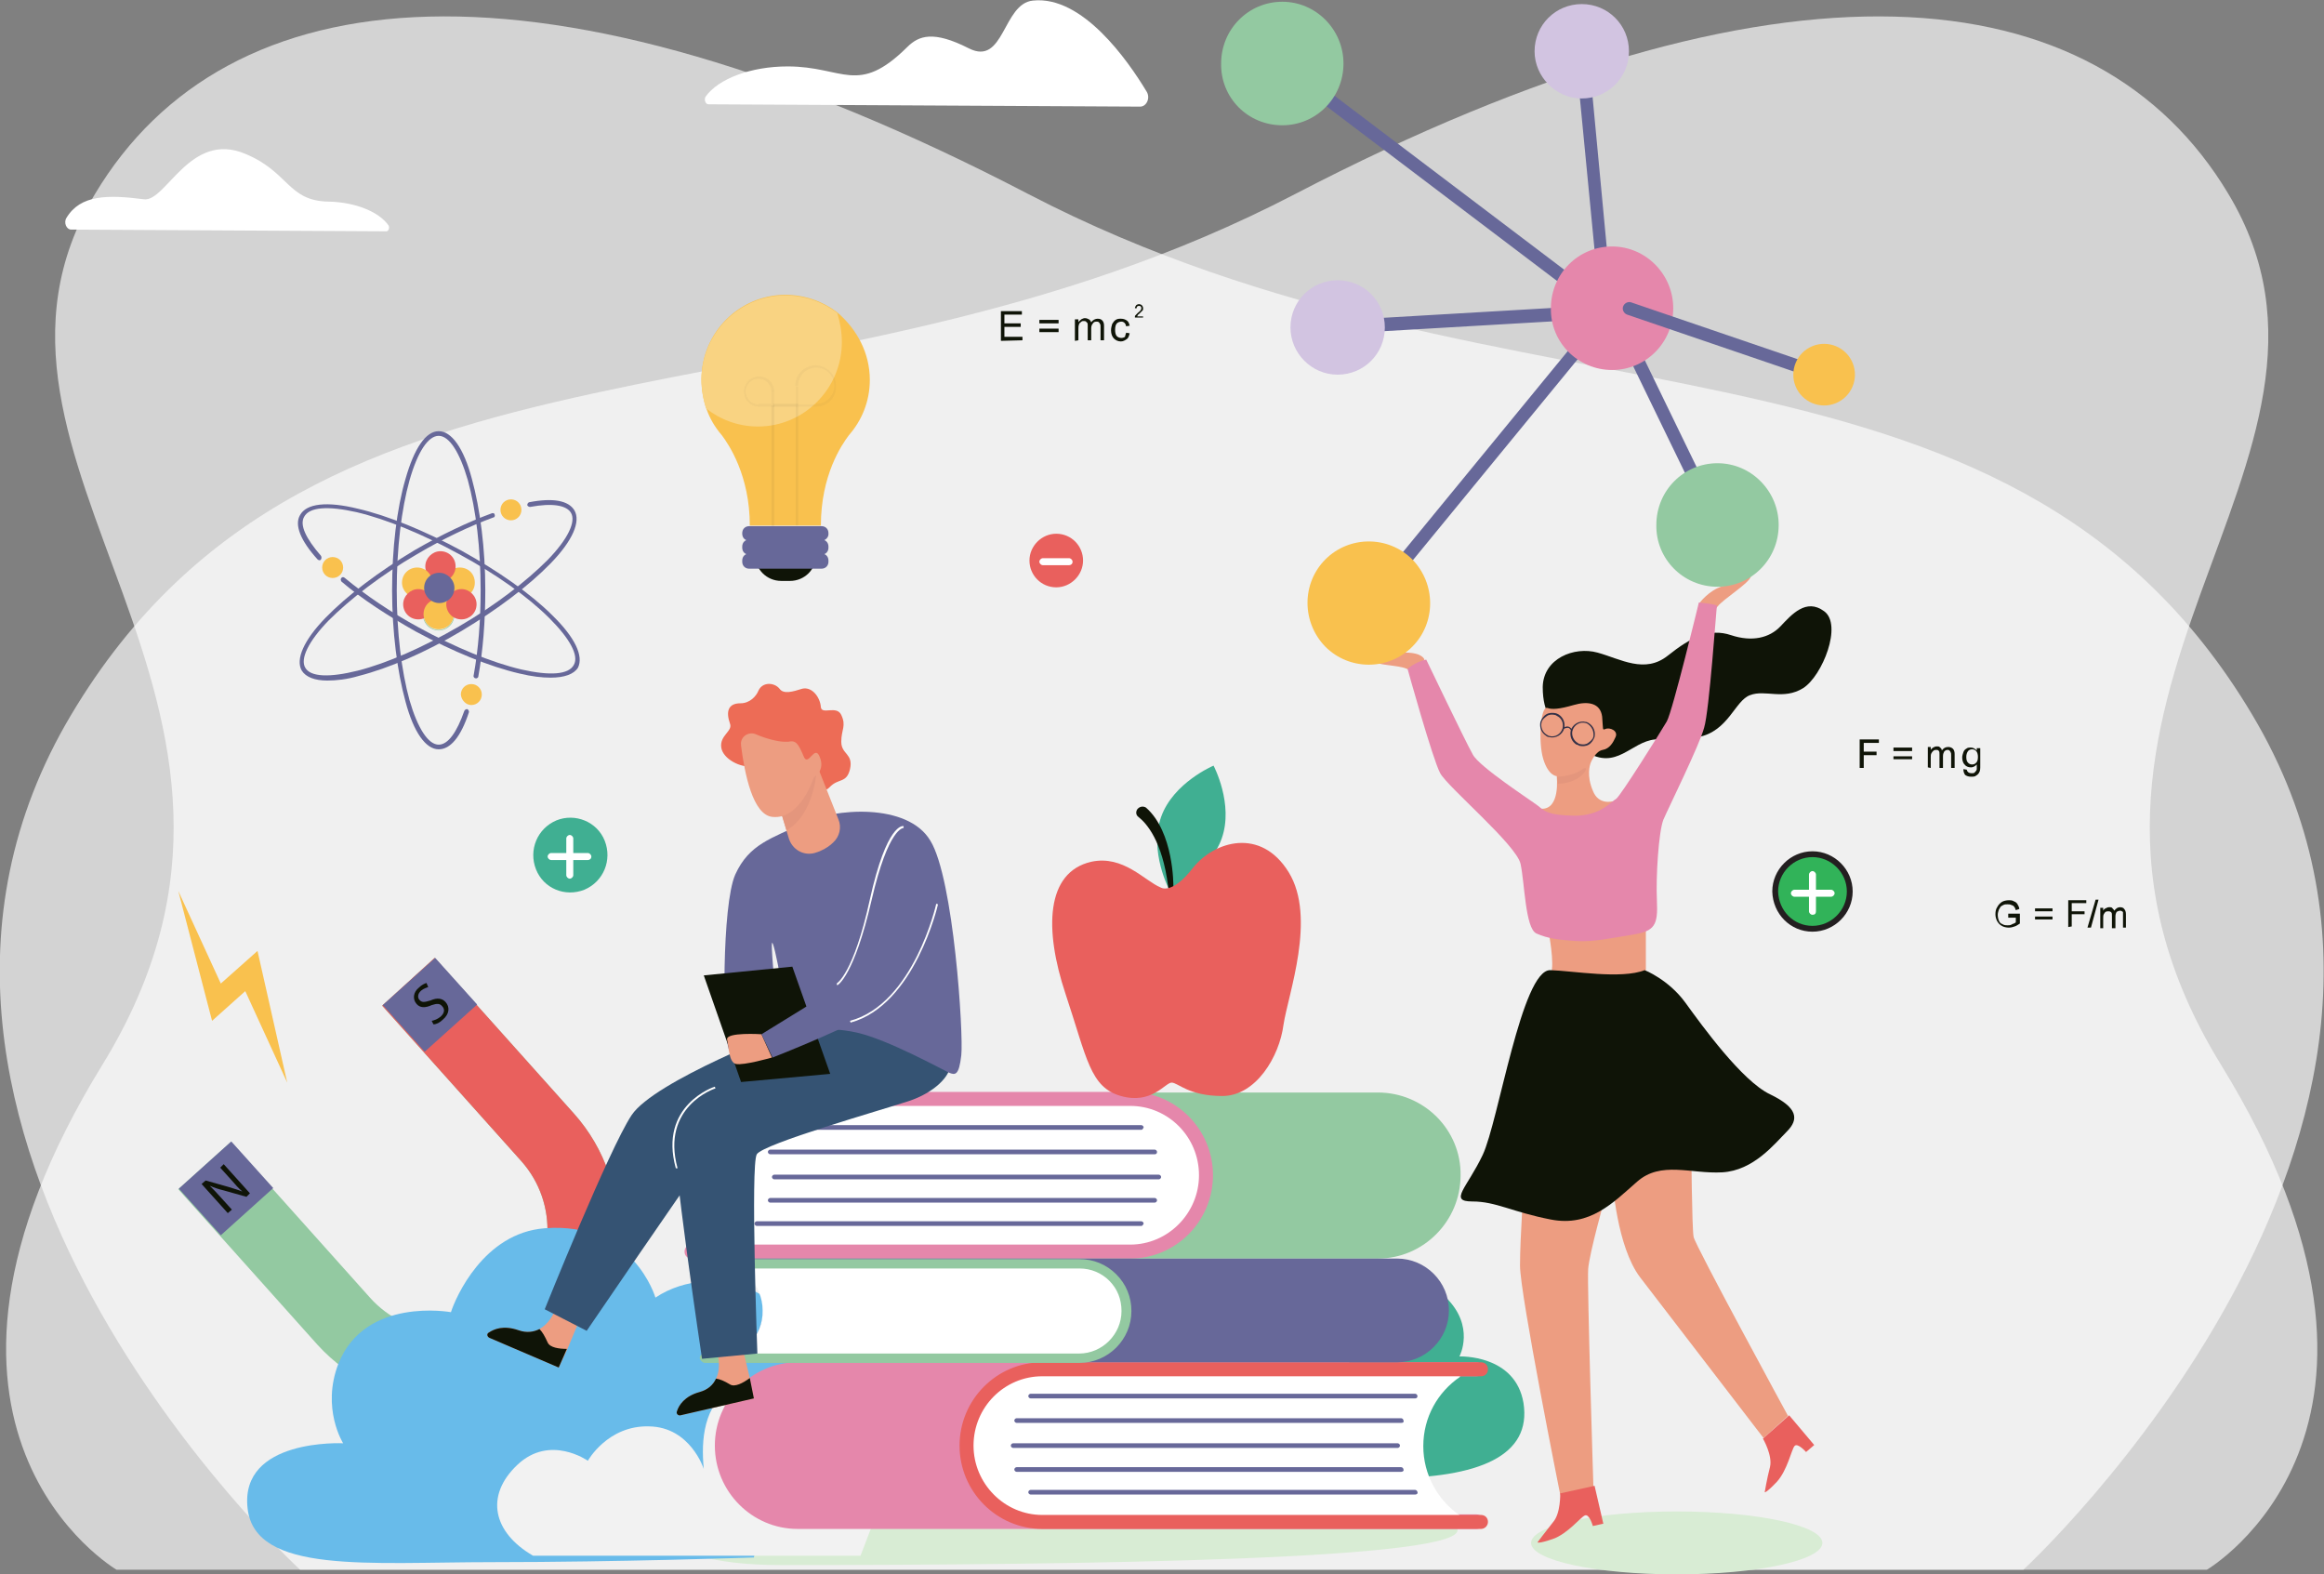 <?xml version="1.0" encoding="utf-8"?>
<!-- Generator: Adobe Illustrator 24.2.0, SVG Export Plug-In . SVG Version: 6.00 Build 0)  -->
<svg version="1.1" id="Layer_1" xmlns="http://www.w3.org/2000/svg" xmlns:xlink="http://www.w3.org/1999/xlink" x="0px" y="0px"
	 viewBox="0 0 398.9 270.2" style="enable-background:new 0 0 398.9 270.2;" xml:space="preserve">
<rect x="0" y="0" width="398.9" height="270.2" fill="#808080" stroke="none"/>
<style type="text/css">
	.st0{opacity:0.65;fill:#FFFFFF;enable-background:new    ;}
	.st1{fill:#FFFFFF;}
	.st2{fill:#D8ECD4;}
	.st3{fill:#0F1407;}
	.st4{fill:#93C9A1;}
	.st5{fill:#E9605D;}
	.st6{fill:#676899;}
	.st7{fill:#F9C14E;}
	.st8{fill:#68BBEA;}
	.st9{fill:#F2F2F2;}
	.st10{fill:#40AF92;}
	.st11{fill:#E587AB;}
	.st12{fill:#FCF3F8;}
	.st13{fill:#ED9D81;}
	.st14{fill:#31B359;stroke:#231F20;stroke-miterlimit:10;}
	.st15{fill:#F9D382;}
	.st16{opacity:0.61;}
	.st17{opacity:0.61;fill:#0F1407;enable-background:new    ;}
	.st18{opacity:0.2;}
	.st19{opacity:0.2;fill:#FFFFFF;enable-background:new    ;}
	.st20{fill:#D2C4E1;}
	.st21{fill:#ED6C56;}
	.st22{fill:#355373;}
	.st23{fill:#E4967D;}
	.st24{opacity:0.5;}
	.st25{opacity:0.5;fill:#E6E5F3;enable-background:new    ;}
	.st26{fill:#343147;}
	.st27{opacity:0.21;}
	.st28{opacity:0.21;fill:#FFFFFF;enable-background:new    ;}
	.st29{opacity:0.21;fill:#F9C14E;enable-background:new    ;}
</style>
<path class="st0" d="M51.5,269.4c0,0-81.8-75.4-39.3-146.7c42.5-71.4,126.7-46,210.1-89.4s137.6-37.8,160.2,0
	c27.6,46-39.8,86.7-1.3,149.4c38.6,62.7-2.4,86.7-2.4,86.7L51.5,269.4L51.5,269.4z"/>
<path class="st0" d="M347.3,269.4H20c0,0-41-24-2.4-86.7C56.1,120-11.3,79.3,16.3,33.3c22.6-37.8,76.8-43.4,160.2,0
	s167.6,18,210.1,89.4C429.1,194,347.3,269.4,347.3,269.4L347.3,269.4z"/>
<g>
	<path class="st1" d="M121.6,17.9c-0.5,0-0.8-0.8-0.5-1.3c2.2-3.1,7.8-5.2,14.1-5.2c9.6,0,12,5.1,20.5-3.3c2-2,4.5-2.9,10.6,0.2
		s5.8-7.7,11-8.2c8.5-0.9,16.3,10.3,19.5,15.6c0.7,1.1,0,2.6-1.1,2.6L121.6,17.9z"/>
	<path class="st1" d="M66.3,39.7c0.4,0,0.6-0.6,0.4-1c-1.6-2.3-5.6-4-10.3-4.1c-7-0.1-6.8-5.1-14.3-8.2c-9.5-4-13.6,8.3-17.4,7.8
		c-6.2-0.8-10.9-0.8-13.3,3.2c-0.5,0.8,0,2,0.8,2L66.3,39.7z"/>
</g>
<g>
	<path class="st2" d="M80.4,255c0,0,23.7,1.5,28.1,1.5s4.8,2.1,4.1,4.6c-0.8,2.5,34.1-5.5,34.1-5.5l-10.2-8L91.7,248L80.4,255z"/>
	<path class="st2" d="M120.2,254.8c-12.3,3.3-11.3,13.8,13.8,13.8c52.3,0,118.8-0.9,116.1-6.3s-123-12.9-123-12.9L120.2,254.8z"/>
	<path class="st2" d="M287.8,270.2c13.8,0,25-2.4,25-5.4s-11.2-5.4-25-5.4s-25,2.4-25,5.4S274,270.2,287.8,270.2z"/>
	<path class="st3" d="M266.8,123.7c0,0-2-0.9-2-5.8c0.1-4.9,5.4-7,9.4-5.9s8.1,3.7,12.1,0.5s7.2-4.7,10.8-3.5
		c3.6,1.2,6.6,0.5,8.5-1.5s4.4-4.9,7.5-2.6c3.2,2.3-0.3,11.1-3.6,13.2c-3.4,2.1-6.5,0.2-9.1,1.2c-2.6,0.9-3.7,6.2-8.9,7.2
		c-5.2,1-3.1,0-7.4,0.4c-4.2,0.4-6.6,5.4-11.9,2.1C267.1,125.7,266.8,123.7,266.8,123.7z"/>
	<path class="st3" d="M37.9,209.3l-4.5-5l0.7-0.6l3.9,1.1c0.9,0.3,1.7,0.5,2.4,0.8l0,0c-0.7-0.6-1.2-1.2-1.9-2l-1.9-2.1l0.6-0.6
		l4.5,5l-0.6,0.6l-3.9-1.1c-0.9-0.2-1.7-0.5-2.4-0.8l0,0c0.6,0.6,1.2,1.2,1.9,2l1.9,2.1L37.9,209.3z"/>
	<path class="st3" d="M72.9,176.2c0.5-0.1,1-0.3,1.5-0.7c0.7-0.6,0.8-1.3,0.3-1.8c-0.4-0.5-0.9-0.5-1.8-0.2c-1.1,0.5-2,0.5-2.6-0.2
		c-0.7-0.8-0.6-2,0.4-2.8c0.5-0.5,1-0.7,1.3-0.8l0.3,0.7c-0.2,0.1-0.7,0.2-1.2,0.6c-0.7,0.6-0.6,1.3-0.3,1.6
		c0.4,0.5,0.9,0.4,1.9,0.1c1.1-0.5,2-0.4,2.6,0.3c0.7,0.8,0.7,2-0.5,3c-0.5,0.5-1.1,0.8-1.6,0.8L72.9,176.2z"/>
	<path class="st4" d="M74.6,164.4l23.9,26.7c10.9,12.2,9.9,30.9-2.2,41.9c-12.1,10.9-30.8,9.9-41.8-2.2l-23.9-26.7l9-8.1l23.9,26.7
		c6.4,7.2,17.5,7.8,24.7,1.3c7.2-6.4,7.7-17.5,1.3-24.7l-23.9-26.7L74.6,164.4z"/>
	<path class="st5" d="M74.6,164.4l23.9,26.7c10.9,12.2,9.9,30.9-2.2,41.9l-8.1-9c7.2-6.4,7.7-17.5,1.3-24.7l-23.9-26.7L74.6,164.4z"
		/>
	<path class="st6" d="M39.7,195.9l-9,8.1l7.2,8l9-8.1L39.7,195.9z"/>
	<path class="st6" d="M74.7,164.4l-9,8.1l7.2,8l9-8.1L74.7,164.4z"/>
	<path class="st3" d="M39.1,208.2l-4.5-5l0.7-0.6l3.9,1.1c0.9,0.3,1.7,0.5,2.4,0.8l0,0c-0.7-0.6-1.2-1.2-1.9-2l-1.9-2.1l0.6-0.6
		l4.5,5l-0.6,0.6l-3.9-1.1c-0.9-0.2-1.7-0.5-2.4-0.8l0,0c0.6,0.6,1.2,1.2,1.9,2l1.9,2.1L39.1,208.2z"/>
	<path class="st3" d="M74.1,175.2c0.5-0.1,1-0.3,1.5-0.7c0.7-0.6,0.8-1.3,0.3-1.8c-0.4-0.5-0.9-0.5-1.8-0.2c-1.1,0.5-2,0.5-2.6-0.2
		c-0.7-0.8-0.6-2,0.4-2.8c0.5-0.5,1-0.7,1.3-0.8l0.3,0.7c-0.2,0.1-0.7,0.2-1.2,0.6c-0.7,0.6-0.6,1.3-0.3,1.6
		c0.4,0.5,0.9,0.4,1.9,0.1c1.1-0.5,2-0.4,2.6,0.3c0.7,0.8,0.7,2-0.5,3c-0.5,0.5-1.1,0.8-1.6,0.8L74.1,175.2z"/>
	<path class="st7" d="M30.6,152.9l7.3,15.9l6.3-5.6l5.1,22.6l-7.2-15.7l-5.7,5.1L30.6,152.9z"/>
	<path class="st8" d="M136,237.2c3.8-15.7-13.5-21.2-23.5-14.5c0,0-3.8-13.1-19-11.9c-10.5,0.8-15.3,11.9-16.1,14.4
		c0,0-14.7-2.7-19.3,8.8c-3,7.7,0.8,13.7,0.8,13.7s-17.8-0.9-16.4,11.2c1.3,11.3,20.7,9.2,42.1,9.2s44.8-0.8,44.8-0.8L136,237.2z"/>
	<path class="st9" d="M160.4,233.9c0,0-4-5.3-12.3-4.5c-8.3,0.9-9.9,8.8-9.9,8.8s-7.8-2.9-12.6,0s-5.3,8.9-4.8,13.9
		c0,0-2.3-7.2-9.4-7.3c-7.1-0.2-10.5,5.9-10.5,5.9s-6.5-4.6-12.1,0.7c-5.6,5.3-4.2,11.6,2.7,15.6h56.2L160.4,233.9z"/>
	<path class="st10" d="M235.8,221.3c0,0,7.1-3.6,12.3,1.3c5.2,5,2.4,10.2,2.4,10.2s9.6-0.4,11,8c1.4,9-7.5,12.9-23.6,12.9
		C221.7,253.7,235.8,221.3,235.8,221.3z"/>
	<path class="st11" d="M253.4,259.9h-4.9c-3.5-2.1-4.9-6.6-4.9-11.8c0-5.3,1.4-9.8,4.9-11.9h4.9c0.7,0,1.2-0.5,1.2-1.2
		s-0.5-1.2-1.2-1.2H136.9c-7.8,0-14.2,6.4-14.2,14.3s6.4,14.3,14.2,14.3h116.5c0.7,0,1.2-0.5,1.2-1.2S254.1,259.9,253.4,259.9z"/>
	<path class="st12" d="M250.1,235.1v1.2c-3.8,2.6-6.3,6.9-6.3,11.9c0,4.9,2.5,9.3,6.3,11.9v1.2h-72.6c-6.9,0-12.4-5.8-12.4-13.1
		c0-3.6,1.4-6.8,3.6-9.2c2.3-2.4,5.4-3.8,8.8-3.8h72.6L250.1,235.1L250.1,235.1z"/>
	<path class="st1" d="M250.6,235.1v1.2c-3.8,2.6-6.3,6.9-6.3,11.9c0,4.9,2.5,9.3,6.3,11.9v1.2H178c-6.9,0-12.4-5.8-12.4-13.1
		c0-3.6,1.4-6.8,3.6-9.2c2.3-2.4,5.4-3.8,8.8-3.8h72.6L250.6,235.1L250.6,235.1z"/>
	<path class="st5" d="M254.2,262.4h-75.3c-7.8,0-14.2-6.4-14.2-14.3s6.4-14.3,14.2-14.3h75.3c0.7,0,1.2,0.5,1.2,1.2
		s-0.5,1.2-1.2,1.2h-75.3c-6.5,0-11.8,5.3-11.8,11.9c0,6.5,5.3,11.9,11.8,11.9h75.3c0.7,0,1.2,0.5,1.2,1.2
		C255.4,261.8,254.9,262.4,254.2,262.4z"/>
	<path class="st4" d="M236.5,187.5H120c-0.7,0-1.2,0.5-1.2,1.2s0.5,1.2,1.2,1.2h4.9c3.5,2.1,4.9,6.6,4.9,11.9
		c0,5.2-1.4,9.7-4.9,11.8H120c-0.7,0-1.2,0.5-1.2,1.2s0.5,1.2,1.2,1.2h116.5c7.8,0,14.2-6.4,14.2-14.3
		C250.8,193.9,244.4,187.5,236.5,187.5z"/>
	<path class="st12" d="M121,188.7v1.2c3.8,2.6,6.3,6.9,6.3,11.9c0,4.9-2.5,9.3-6.3,11.9v1.2h72.6c6.9,0,12.4-5.8,12.4-13.1
		c0-3.6-1.4-6.8-3.6-9.2c-2.3-2.4-5.4-3.8-8.8-3.8L121,188.7L121,188.7z"/>
	<path class="st1" d="M121,188.7v1.2c3.8,2.6,6.3,6.9,6.3,11.9c0,4.9-2.5,9.3-6.3,11.9v1.2h72.6c6.9,0,12.4-5.8,12.4-13.1
		c0-3.6-1.4-6.8-3.6-9.2c-2.3-2.4-5.4-3.8-8.8-3.8L121,188.7L121,188.7z"/>
	<path class="st6" d="M198.9,202.4h-66c-0.2,0-0.4-0.2-0.4-0.4s0.2-0.4,0.4-0.4h66c0.2,0,0.4,0.2,0.4,0.4
		C199.3,202.2,199.1,202.4,198.9,202.4z"/>
	<path class="st6" d="M198.2,206.4h-66c-0.2,0-0.4-0.2-0.4-0.4s0.2-0.4,0.4-0.4h66c0.2,0,0.4,0.2,0.4,0.4
		C198.6,206.2,198.4,206.4,198.2,206.4z"/>
	<path class="st6" d="M198.2,198.1h-66c-0.2,0-0.4-0.2-0.4-0.4s0.2-0.4,0.4-0.4h66c0.2,0,0.4,0.2,0.4,0.4
		C198.6,198,198.4,198.1,198.2,198.1z"/>
	<path class="st6" d="M195.9,210.4h-66c-0.2,0-0.4-0.2-0.4-0.4s0.2-0.4,0.4-0.4h66c0.2,0,0.4,0.2,0.4,0.4
		C196.2,210.2,196.1,210.4,195.9,210.4z"/>
	<path class="st6" d="M195.9,193.9h-66c-0.2,0-0.4-0.2-0.4-0.4s0.2-0.4,0.4-0.4h66c0.2,0,0.4,0.2,0.4,0.4
		C196.2,193.7,196.1,193.9,195.9,193.9z"/>
	<path class="st11" d="M118.7,216H194c7.8,0,14.2-6.4,14.2-14.3c0-7.9-6.4-14.3-14.2-14.3h-75.3c-0.7,0-1.2,0.5-1.2,1.2
		s0.5,1.2,1.2,1.2H194c6.5,0,11.8,5.3,11.8,11.9c0,6.5-5.3,11.9-11.8,11.9h-75.3c-0.7,0-1.2,0.5-1.2,1.2
		C117.5,215.5,118,216,118.7,216z"/>
	<path class="st6" d="M239.8,216c4.9,0,8.9,4,8.9,8.9s-4,8.9-8.9,8.9H122.9v-1.6h3.5c2.7-1.3,4.6-4.1,4.6-7.3c0-3.2-1.9-6-4.6-7.3
		h-3.5V216H239.8z"/>
	<path class="st1" d="M122.9,233h61.9c4.5,0,8.1-3.7,8.1-8.1c0-2.3-0.9-4.3-2.4-5.7c-1.5-1.5-3.5-2.4-5.7-2.4h-62
		c4.5,0,8.1,3.7,8.1,8.1C131,229.4,127.4,233,122.9,233z"/>
	<path class="st4" d="M121,233.9h64.3c4.9,0,8.9-4,8.9-8.9c0-2.4-0.9-4.6-2.6-6.3c-1.7-1.7-3.9-2.6-6.3-2.6H121
		c-0.5,0-0.8,0.4-0.8,0.8c0,0.5,0.4,0.8,0.8,0.8h64.3c2,0,3.8,0.8,5.1,2.1c1.4,1.4,2.1,3.2,2.1,5.2c0,4-3.3,7.3-7.3,7.3h-64.3
		c-0.5,0-0.8,0.4-0.8,0.8C120.2,233.5,120.6,233.9,121,233.9z"/>
	<path class="st6" d="M239.9,248.5h-66c-0.2,0-0.4-0.2-0.4-0.4s0.2-0.4,0.4-0.4h66c0.2,0,0.4,0.2,0.4,0.4S240.1,248.5,239.9,248.5z"
		/>
	<path class="st6" d="M240.5,252.6h-66c-0.2,0-0.4-0.2-0.4-0.4c0-0.2,0.2-0.4,0.4-0.4h66c0.2,0,0.4,0.2,0.4,0.4
		C241,252.4,240.8,252.6,240.5,252.6z"/>
	<path class="st6" d="M240.5,244.2h-66c-0.2,0-0.4-0.2-0.4-0.4c0-0.2,0.2-0.4,0.4-0.4h66c0.2,0,0.4,0.2,0.4,0.4
		C241,244.1,240.8,244.2,240.5,244.2z"/>
	<path class="st6" d="M242.9,256.5h-66c-0.2,0-0.4-0.2-0.4-0.4c0-0.2,0.2-0.4,0.4-0.4h66c0.2,0,0.4,0.2,0.4,0.4
		C243.4,256.3,243.2,256.5,242.9,256.5z"/>
	<path class="st6" d="M242.9,240h-66c-0.2,0-0.4-0.2-0.4-0.4s0.2-0.4,0.4-0.4h66c0.2,0,0.4,0.2,0.4,0.4S243.2,240,242.9,240z"/>
	<path class="st13" d="M300.5,99c-0.4,1.2-4.7,3.8-5.7,5.1s-3.1-0.6-3.1-0.6s1.6-2.2,4-2.9C298.1,99.8,300.7,98.5,300.5,99z"/>
	<path class="st13" d="M235.8,113.4c0.2,0.8,4.2,0.7,5.7,1.4s3-1.6,3-1.6s-0.3-1.2-3.3-1.2s-4,0.7-5.1,0.7S235.8,113.4,235.8,113.4z
		"/>
	<path class="st13" d="M265.6,121.5c-1.2-0.4-1.6,5.9-0.7,8.8c0.9,2.9,2.3,2.9,2.3,2.9s0.7,5.8-2.7,5.6c-3.5-0.2,2.1,3.7,2.1,3.7
		s7.4,0.9,7.7,0.9c0.4,0,3.8-3.3,4.1-4c0.3-0.6-1.5-1.9-1.5-1.9s-2.5,0.8-3.5-1.8c-1.1-2.6-0.5-4.4-0.4-4.7s0.9-2.1,2.1-2.3
		s1.8-1.3,2.2-2.2c0.5-1.1-1-1.7-1.7-1.4c-0.6,0.2-0.4,0.3-0.6-2.1c-0.3-2.4-2.5-2.7-4.9-2S266.4,121.8,265.6,121.5z"/>
	<path class="st13" d="M265.8,159.9c0,0,1.1,5.6,0.4,7.2c-0.7,1.6,9.8,3.6,9.8,3.6l6.5-4.2c0,0,0-4.6,0-7.9
		C282.4,155.3,265.8,159.9,265.8,159.9z"/>
	<path class="st13" d="M261.6,202.8c0,0-0.7,9.5-0.7,14.4s6.9,39.3,6.9,39.3l5.7-1.3c0,0-1.1-34.6-0.9-37.4
		c0.2-2.7,2.9-12.3,2.9-12.3L261.6,202.8z"/>
	<path class="st13" d="M276.8,202.8c0,0,0.7,11.1,4.7,16.4c4,5.2,21.2,27.6,21.2,27.6l4.2-3.8c0,0-15.9-29.2-16.2-30.7
		c-0.3-1.5-0.4-15.5-0.4-15.5l-11,1.5L276.8,202.8z"/>
	<path class="st5" d="M273.7,255l1.5,6.5l-1.8,0.4c0,0-0.6-2.2-1.4-1.8c-0.7,0.3-2.9,3.1-5.4,4c-2.6,0.9-2.7,0.6-2.7,0.6
		s1.5-2,2.7-3.5c1.3-1.5,1.2-4.9,1.2-4.9L273.7,255z"/>
	<path class="st5" d="M307.1,242.9l4.3,5.1l-1.4,1.2c0,0-1.5-1.7-2-1c-0.5,0.6-1.2,4.1-3,6.1c-1.9,2-2.1,1.8-2.1,1.8
		s0.4-2.4,0.9-4.3c0.5-2-1.2-4.9-1.2-4.9L307.1,242.9z"/>
	<path class="st6" d="M271.5,51.1c-0.2,0-0.5-0.1-0.7-0.2l-51.5-39c-0.5-0.4-0.6-1.1-0.2-1.6c0.4-0.5,1.1-0.6,1.6-0.2l51.5,39
		c0.5,0.4,0.6,1.1,0.2,1.6C272.2,51,271.9,51.1,271.5,51.1z"/>
	<path class="st6" d="M275,46c-0.6,0-1.1-0.5-1.1-1l-3.5-36.2c-0.1-0.6,0.4-1.2,1-1.2c0.6-0.1,1.2,0.4,1.2,1l3.4,36.1
		c0.1,0.6-0.4,1.2-1,1.2C275,46,275,46,275,46z"/>
	<path class="st6" d="M294.8,91.2c-0.4,0-0.8-0.2-1-0.6l-15.1-31.1c-0.3-0.6,0-1.2,0.5-1.5c0.6-0.3,1.2,0,1.5,0.5l15.1,31.1
		c0.3,0.6,0,1.2-0.5,1.5C295.1,91.2,295,91.2,294.8,91.2z"/>
	<path class="st6" d="M235,104.7c-0.3,0-0.5-0.1-0.7-0.3c-0.5-0.4-0.6-1.1-0.1-1.6l36.5-44.5c0.4-0.5,1.1-0.6,1.6-0.2
		s0.6,1.1,0.1,1.6l-36.5,44.5C235.6,104.5,235.3,104.7,235,104.7z"/>
	<path class="st6" d="M229.6,57.3c-0.6,0-1.1-0.5-1.1-1.1s0.5-1.2,1.1-1.2l39.4-2.3c0.6,0,1.2,0.5,1.2,1.1s-0.5,1.2-1.1,1.2
		L229.6,57.3L229.6,57.3z"/>
	<path class="st14" d="M311.1,159.4c3.5,0,6.4-2.9,6.4-6.4s-2.9-6.4-6.4-6.4s-6.4,2.9-6.4,6.4C304.8,156.6,307.6,159.4,311.1,159.4z
		"/>
	<path class="st1" d="M311.1,157c-0.3,0-0.6-0.3-0.6-0.6v-6.3c0-0.3,0.3-0.6,0.6-0.6c0.3,0,0.6,0.3,0.6,0.6v6.3
		C311.7,156.8,311.5,157,311.1,157z"/>
	<path class="st1" d="M314.3,153.9H308c-0.3,0-0.6-0.3-0.6-0.6s0.3-0.6,0.6-0.6h6.3c0.3,0,0.6,0.3,0.6,0.6S314.6,153.9,314.3,153.9z
		"/>
	<path class="st10" d="M100.3,152.7c3.3-1.4,4.8-5.1,3.5-8.4c-1.3-3.3-5.1-4.8-8.3-3.5c-3.3,1.4-4.8,5.1-3.5,8.4S97,154,100.3,152.7
		z"/>
	<path class="st1" d="M97.8,150.8c-0.3,0-0.6-0.3-0.6-0.6v-6.3c0-0.3,0.3-0.6,0.6-0.6s0.6,0.3,0.6,0.6v6.3
		C98.4,150.5,98.1,150.8,97.8,150.8z"/>
	<path class="st1" d="M100.9,147.6h-6.3c-0.3,0-0.6-0.3-0.6-0.6s0.3-0.6,0.6-0.6h6.3c0.3,0,0.6,0.3,0.6,0.6
		C101.5,147.4,101.2,147.6,100.9,147.6z"/>
	<path class="st5" d="M181.3,100.8c2.5,0,4.6-2.1,4.6-4.6s-2-4.6-4.6-4.6c-2.5,0-4.6,2.1-4.6,4.6S178.7,100.8,181.3,100.8z"/>
	<path class="st1" d="M183.5,97H179c-0.3,0-0.6-0.3-0.6-0.6s0.3-0.6,0.6-0.6h4.5c0.3,0,0.6,0.3,0.6,0.6
		C184.1,96.8,183.8,97,183.5,97z"/>
	<path class="st3" d="M135.6,99.7h-1.5c-2.5,0-4.5-2-4.5-4.5v-2.3h10.5v2.3C140.1,97.7,138.1,99.7,135.6,99.7z"/>
	<path class="st6" d="M141,92.8h-12.4c-0.7,0-1.2-0.5-1.2-1.2v-0.1c0-0.7,0.5-1.2,1.2-1.2H141c0.7,0,1.2,0.5,1.2,1.2v0.2
		C142.2,92.2,141.7,92.8,141,92.8z"/>
	<path class="st6" d="M141,95.2h-12.4c-0.7,0-1.2-0.5-1.2-1.2v-0.2c0-0.7,0.5-1.2,1.2-1.2H141c0.7,0,1.2,0.5,1.2,1.2V94
		C142.2,94.7,141.7,95.2,141,95.2z"/>
	<path class="st6" d="M141,97.6h-12.4c-0.7,0-1.2-0.5-1.2-1.2v-0.2c0-0.7,0.5-1.2,1.2-1.2H141c0.7,0,1.2,0.5,1.2,1.2v0.2
		C142.2,97.1,141.7,97.6,141,97.6z"/>
	<path class="st7" d="M149.3,65.2c0,3.7-1.4,7-3.6,9.5c-1.2,1.6-4.8,6.8-4.8,15.5h-12.2c0-8.6-3.6-13.9-4.8-15.5
		c-1.2-1.4-2.1-2.9-2.7-4.7c-0.5-1.5-0.8-3.2-0.8-4.9c0-8,6.5-14.5,14.4-14.5c3.3,0,6.4,1.1,8.9,3C147.1,56.5,149.3,60.6,149.3,65.2
		z"/>
	<path class="st15" d="M144.5,58.7c0,8-6.5,14.5-14.4,14.5c-3.4,0-6.5-1.2-8.9-3.1c-0.5-1.5-0.8-3.2-0.8-4.9c0-8,6.5-14.5,14.4-14.5
		c3.3,0,6.4,1.1,8.9,3C144.2,55.3,144.5,57,144.5,58.7z"/>
	<g class="st16">
		<g class="st16">
			<g class="st16">
				<g class="st16">
					<g class="st16">
						<g class="st16">
							<path class="st17" d="M130.3,69.8c-1.5,0-2.6-1.2-2.6-2.6c0-1.5,1.2-2.6,2.6-2.6c1.5,0,2.6,1.2,2.6,2.6h-0.5
								c0-1.2-1-2.2-2.2-2.2s-2.2,1-2.2,2.2s1,2.2,2.2,2.2L130.3,69.8L130.3,69.8z"/>
						</g>
					</g>
				</g>
			</g>
			<g class="st16">
				<g class="st16">
					<g class="st16">
						<g class="st16">
							<path class="st17" d="M132.9,69.8h-2.7v-0.5h2.2v-2.2h0.5V69.8z"/>
						</g>
					</g>
				</g>
			</g>
		</g>
		<g class="st16">
			<g class="st16">
				<g class="st16">
					<g class="st16">
						<g class="st16">
							<path class="st17" d="M140.1,69.8v-0.5c1.7,0,3.1-1.4,3.1-3.1s-1.4-3.1-3.1-3.1c-1.7,0-3.1,1.4-3.1,3.1h-0.5
								c0-2,1.6-3.5,3.5-3.5s3.5,1.6,3.5,3.5C143.6,68.2,142.1,69.8,140.1,69.8z"/>
						</g>
					</g>
				</g>
			</g>
			<g class="st16">
				<g class="st16">
					<g class="st16">
						<g class="st16">
							<path class="st17" d="M140.1,69.8h-3.5v-3.5h0.4v3.1h3.1V69.8z"/>
						</g>
					</g>
				</g>
			</g>
		</g>
		<g class="st16">
			<g class="st16">
				<g class="st16">
					<g class="st16">
						<path class="st17" d="M132.9,69.6h-0.5v20.7h0.5V69.6z"/>
					</g>
				</g>
			</g>
		</g>
		<g class="st16">
			<g class="st16">
				<g class="st16">
					<g class="st16">
						<path class="st17" d="M137,90.2h-0.4V69.8h-3.9v-0.5h4.3L137,90.2L137,90.2z"/>
					</g>
				</g>
			</g>
		</g>
	</g>
	<path class="st10" d="M209.7,143.9c-2.1,5.9-9,8.8-9,8.8s-3.5-6.6-1.4-12.5s9-8.8,9-8.8S211.8,138,209.7,143.9z"/>
	<path class="st3" d="M195.2,138.9c-0.3,0.5-0.2,1,0.2,1.3c1.4,1.1,4.1,4.1,5.1,11.9c1.4,10.5,0.9-0.1,0.9-0.1s0.1-9.2-4.7-13.4
		C196.2,138.3,195.6,138.4,195.2,138.9z"/>
	<path class="st5" d="M199.2,152.3c-2.7-1.1-6.4-5.6-11.9-4.4c-7.8,1.8-8.1,11.6-4.4,22.7c3.7,11.1,4.2,16,9.5,17.5s7.6-2.3,8.7-2.3
		c1.1,0,2.9,2.3,8.7,2.3s9.8-6.8,10.5-12.2c0.8-5.3,5.7-18.4,0.9-26.2s-12.8-5.3-16.4-0.8C201.1,153.7,199.2,152.3,199.2,152.3z"/>
	<g class="st18">
		<g class="st18">
			<g class="st18">
				<g class="st18">
					<path class="st19" d="M192.2,156.6c-2.2-3.4-6.9,1.5-5.6,6.2c1.4,4.7,5.3,14.6,6.7,13.2C194.7,174.6,194.3,159.9,192.2,156.6z"
						/>
				</g>
			</g>
		</g>
	</g>
	<g class="st18">
		<g class="st18">
			<g class="st18">
				<g class="st18">
					<path class="st19" d="M212.7,150.2c5.5-0.5,7.8,4.2,7.8,6c0,1.7-2.5,2.2-6.8-0.8C209.3,152.5,208.1,150.6,212.7,150.2z"/>
				</g>
			</g>
		</g>
	</g>
	<path class="st7" d="M242.4,111c4.1-4.1,4.1-10.8,0-15c-4.1-4.1-10.8-4.1-14.9,0c-4.1,4.1-4.1,10.8,0,15
		C231.6,115.1,238.3,115.1,242.4,111z"/>
	<path class="st4" d="M220.1,21.5c5.8,0,10.5-4.7,10.5-10.6c0-5.8-4.7-10.6-10.5-10.6S209.6,5,209.6,10.9
		C209.5,16.8,214.2,21.5,220.1,21.5z"/>
	<path class="st20" d="M271.5,16.9c4.5,0,8.1-3.6,8.1-8.1s-3.6-8.1-8.1-8.1s-8.1,3.6-8.1,8.1C263.4,13.2,267.1,16.9,271.5,16.9z"/>
	<path class="st20" d="M229.6,64.3c4.5,0,8.1-3.6,8.1-8.1s-3.6-8.1-8.1-8.1s-8.1,3.6-8.1,8.1C221.5,60.6,225.1,64.3,229.6,64.3z"/>
	<path class="st4" d="M294.8,100.7c5.8,0,10.5-4.7,10.5-10.6c0-5.8-4.7-10.6-10.5-10.6s-10.5,4.7-10.5,10.6
		C284.2,95.9,288.9,100.7,294.8,100.7z"/>
	<path class="st11" d="M276.7,63.5c5.8,0,10.5-4.7,10.5-10.6c0-5.8-4.7-10.6-10.5-10.6s-10.5,4.7-10.5,10.6
		C266.1,58.8,270.9,63.5,276.7,63.5z"/>
	<path class="st6" d="M313.1,65.5c-0.1,0-0.3,0-0.4-0.1L279.3,54c-0.6-0.2-0.9-0.9-0.7-1.4c0.2-0.6,0.9-0.9,1.4-0.7l33.4,11.4
		c0.6,0.2,0.9,0.9,0.7,1.4C314,65.1,313.5,65.5,313.1,65.5z"/>
	<path class="st7" d="M315.1,69.2c2.7-1.1,4-4.2,2.9-6.9c-1.1-2.7-4.2-4-6.9-2.9c-2.7,1.1-4,4.2-2.9,6.9
		C309.3,69,312.4,70.3,315.1,69.2z"/>
	<path class="st11" d="M244.8,113.2c-1.9,0.4-3.2,1.6-3.2,1.6s4.3,15.5,5.6,17.9s13.2,12.4,13.8,15.6c0.7,3.2,0.8,11,2.7,11.9
		c2,0.9,3.9,1.1,6.8,1.3s6.1-0.5,9.8-1.1c3.7-0.6,4.3-1.6,4.1-5.8c-0.2-4.2,0.3-11.8,1.1-13.9c0.9-2.1,6.2-12.8,7-15.8
		c0.9-2.9,2.1-20.6,2.2-20.9c0.1-0.3-3.1-0.6-3.1-0.6s-4.5,18.6-5.5,20.4c-0.8,1.4-8,12.9-8.7,13.3c-0.8,0.4-2.6,2.9-7.1,2.9
		c-4.5-0.1-5.1-0.7-6.3-1.7c-1.3-1-10.1-6.7-11.2-8.8C251.6,127.4,244.8,113.2,244.8,113.2z"/>
	<path class="st3" d="M266.1,166.5c3.7,0.1,12.2,1.6,16.2,0c0,0,4.1,1.6,7,5.6s9.7,13.4,14.5,15.7s5,4.3,2.9,6.4
		c-2.1,2.1-5.7,6.7-11.1,7s-10.5-2-14.6,1.6s-8.1,7.8-14.8,6.5c-6.7-1.3-9.4-3.1-13.5-3.1s-0.9-2.3,1.8-8
		C257.2,192.5,261.2,166.4,266.1,166.5z"/>
	<g class="st18">
		<g class="st18">
			<g class="st18">
				<g class="st18">
					<path class="st19" d="M237.1,100c0.3-1.8-0.9-3.5-2.7-3.8s-3.5,0.9-3.7,2.7c-0.3,1.8,0.9,3.5,2.7,3.8
						C235.1,103,236.8,101.8,237.1,100z"/>
				</g>
			</g>
		</g>
	</g>
	<g class="st18">
		<g class="st18">
			<g class="st18">
				<g class="st18">
					<path class="st19" d="M292.9,89.3c1.8,0,3.3-1.5,3.3-3.3s-1.5-3.3-3.3-3.3s-3.3,1.5-3.3,3.3C289.7,87.8,291.1,89.3,292.9,89.3z
						"/>
				</g>
			</g>
		</g>
	</g>
	<g class="st18">
		<g class="st18">
			<g class="st18">
				<g class="st18">
					<path class="st19" d="M222.1,7.1c0.3-1.8-0.9-3.5-2.7-3.8s-3.5,0.9-3.7,2.7c-0.3,1.8,0.9,3.5,2.7,3.8S221.9,8.9,222.1,7.1z"/>
				</g>
			</g>
		</g>
	</g>
	<g class="st18">
		<g class="st18">
			<g class="st18">
				<g class="st18">
					<path class="st19" d="M312,64.3c1,0,1.7-0.8,1.7-1.7c0-1-0.8-1.7-1.7-1.7c-1,0-1.7,0.8-1.7,1.7S311,64.3,312,64.3z"/>
				</g>
			</g>
		</g>
	</g>
	<g class="st18">
		<g class="st18">
			<g class="st18">
				<g class="st18">
					<path class="st19" d="M276.6,50.3c1.3-1.3,1.3-3.4,0-4.6c-1.3-1.3-3.3-1.3-4.6,0c-1.3,1.3-1.3,3.4,0,4.6
						C273.2,51.6,275.3,51.6,276.6,50.3z"/>
				</g>
			</g>
		</g>
	</g>
	<g class="st18">
		<g class="st18">
			<g class="st18">
				<g class="st18">
					<path class="st19" d="M262.7,32.9c0,1.2-0.9,2.1-2.1,2.1s-2.1-0.9-2.1-2.1s0.9-2.1,2.1-2.1S262.7,31.7,262.7,32.9z"/>
				</g>
			</g>
		</g>
	</g>
	<g class="st18">
		<g class="st18">
			<g class="st18">
				<g class="st18">
					<path class="st19" d="M226.3,56.2c1.2,0,2.1-1,2.1-2.1s-1-2.1-2.1-2.1c-1.2,0-2.1,1-2.1,2.1S225.1,56.2,226.3,56.2z"/>
				</g>
			</g>
		</g>
	</g>
	<g class="st18">
		<g class="st18">
			<g class="st18">
				<g class="st18">
					<path class="st19" d="M269.1,8.7c1.2,0,2.1-1,2.1-2.1s-1-2.1-2.1-2.1c-1.2,0-2.1,1-2.1,2.1S267.9,8.7,269.1,8.7z"/>
				</g>
			</g>
		</g>
	</g>
	<path class="st21" d="M127.1,120.7c-2.2,0-2.5,1.5-1.8,3.5c0.5,1.3-1.8,2-1.5,4.1c0.3,2,3.4,3.5,5.2,3.2c1.8-0.4,3.9,2,6.3,2.8
		c2.4,0.8,5.6,2.4,7.1,0.8c1.5-1.6,2.9-0.6,3.5-3.1c0.6-2.7-1.5-2.5-1.5-4.7c0-2.1,0.9-2.7,0-4.6c-0.8-1.7-3.3,0-3.5-1.3
		c-0.1-1.7-1.5-3.6-3.2-3.2c-1.6,0.5-3.2,1-3.9,0c-0.9-1.1-2.9-1.2-3.6,0.3C129.8,119.5,128.7,120.7,127.1,120.7z"/>
	<path class="st13" d="M129.4,240l-12.6,2.9c-0.4,0.1-0.8-0.3-0.6-0.7c0.3-1,1.3-2.6,3.9-3.3c1.4-0.4,2.3-1.2,2.8-2.3
		c0.7-1.4,0.6-3.2,0.1-4.8c-0.9-2.6,4.5-0.3,4.5-0.3l1.2,5L129.4,240z"/>
	<path class="st3" d="M129.4,240l-12.6,2.9c-0.4,0.1-0.8-0.3-0.6-0.7c0.3-1,1.3-2.6,3.9-3.3c1.4-0.4,2.3-1.2,2.8-2.3
		c0.7,0.1,1.4,0.4,2.4,1c0.8,0.5,2.2-0.2,3.4-1.1L129.4,240z"/>
	<path class="st13" d="M95.9,234.7L84,229.6c-0.4-0.2-0.5-0.7-0.1-0.9c0.9-0.6,2.5-1.3,5.1-0.4c1.4,0.5,2.6,0.3,3.6-0.2
		c1.4-0.8,2.4-2.3,2.9-3.8c0.8-2.6,3.9,2.4,3.9,2.4l-2,4.8L95.9,234.7z"/>
	<path class="st3" d="M95.9,234.7L84,229.6c-0.4-0.2-0.5-0.7-0.1-0.9c0.9-0.6,2.5-1.3,5.1-0.4c1.4,0.5,2.6,0.3,3.6-0.2
		c0.5,0.5,0.9,1.2,1.4,2.3c0.4,0.9,2,1.1,3.3,1.1L95.9,234.7z"/>
	<path class="st22" d="M140.4,176.5c0,0-24.2,12-24.7,16.7c-0.5,4.8,4.8,40,4.8,40l9.5-0.9c0,0-1.2-32.4-0.1-34.2
		c1.1-1.8,21.4-7.6,26-9.1s7.2-4.4,7.2-6.2s-15.8-7.2-15.8-7.2L140.4,176.5z"/>
	<path class="st22" d="M135.3,176.7c0,0-23,8.8-26.9,14.7s-14.9,33.3-14.9,33.3l7.2,3.7c0,0,18-26.4,18.5-26.8
		c0.5-0.4,17.6-15.1,17.6-15.1l5.5-10.8L135.3,176.7z"/>
	<path class="st6" d="M137.8,141.3c-5.3,2.6-9.2,3.5-11.6,8.8c-2.3,5.2-2.2,27-1.1,30c1.1,2.9,2.3,2,2.6,2c0.3,0,5.8-7.8,5.8-7.8
		s-1.2-11.2-1-12.4c0.2-1.4,3,12.8,2.3,15c0,0,6.8-0.9,12.2,0.3s14.8,6.4,15.9,6.9c1,0.4,1.7,0.6,2.1-3c0.4-3.6-1.3-30.3-5.3-36.8
		C155.8,137.7,143.1,138.7,137.8,141.3z"/>
	<path class="st13" d="M133.6,137.9l1.8,6c0.6,1.9,2.5,3,4.4,2.5c0.3-0.1,0.7-0.2,1.1-0.4c0.9-0.4,1.6-0.9,2.1-1.4
		c1.1-1,1.5-2.6,0.9-4l-3.4-8.6l-0.3,0.3L133.6,137.9z"/>
	<path class="st23" d="M133.6,137.9l1.4,4.6c4.1-2.3,5-8.2,5.2-10.2L133.6,137.9z"/>
	<path class="st13" d="M132.6,140.2c4.8,0.5,7.1-6.8,7.1-6.8s2-1.1,1-3.5c-0.9-2.3-2,2-2.8-0.2c-0.9-2.1-1.3-2.7-2.6-2.4
		c-0.1,0-0.3,0-0.5,0c0,0,0,0-0.1,0c-1.1,0-3.2-0.5-5-1.3c-1.3-0.5-2.7,0.5-2.5,1.9c0,0,0,0,0,0.1
		C127.8,132.7,129.2,139.9,132.6,140.2z"/>
	<path class="st3" d="M120.8,167.4l15.2-1.5l6.5,18.4l-15.3,1.4L120.8,167.4z"/>
	<path class="st13" d="M130.7,177.5c0,0-6.1-0.4-5.9,0.9c0.3,1.3,0.3,3.9,1.5,4.2c1.3,0.3,6.2-1.1,6.2-1.1L130.7,177.5z"/>
	<path class="st6" d="M155.1,142c-3,0.5-4.7,8.1-6.5,16.6s-0.9,8.2-2.1,9c-1.1,0.9-15.8,9.9-15.8,9.9l1.9,4c0,0,15.4-6,20.3-9.6
		c4.9-3.5,8.6-20.6,8.2-23.1C160.8,146.2,159.1,141.4,155.1,142z"/>
	<path class="st1" d="M146,175.5l-0.1-0.3c10.9-2.9,14.8-20,14.8-20.1l0.3,0.1C161,155.3,157,172.5,146,175.5z"/>
	<path class="st1" d="M143.7,169.1l-0.1-0.3c0,0,2.9-1.6,5.7-14.4c2.9-13.1,5.7-12.7,5.8-12.6v0.3v-0.2v0.2c0,0-2.6-0.2-5.5,12.4
		C146.6,167.5,143.8,169.1,143.7,169.1z"/>
	<path class="st1" d="M116,200.5c-3-10.8,6.6-14,6.7-14l0.1,0.3c-0.1,0-9.4,3.1-6.5,13.7H116z"/>
	<g class="st18">
		<g class="st18">
			<g class="st18">
				<g class="st18">
					<path class="st19" d="M209.5,37.3c1.8,0,3.3-1.5,3.3-3.3s-1.5-3.3-3.3-3.3s-3.3,1.5-3.3,3.3C206.3,35.8,207.7,37.3,209.5,37.3z
						"/>
				</g>
			</g>
		</g>
	</g>
	<g class="st24">
		<g class="st24">
			<g class="st24">
				<g class="st24">
					<g class="st24">
						<path class="st25" d="M268.3,125.1c-0.3,1.1-1.4,1.7-2.4,1.4c-1.1-0.3-1.7-1.4-1.4-2.4c0.3-1.1,1.4-1.7,2.4-1.4
							C268,122.9,268.6,124,268.3,125.1z"/>
					</g>
				</g>
			</g>
		</g>
		<g class="st24">
			<g class="st24">
				<g class="st24">
					<g class="st24">
						<path class="st25" d="M273.5,126.5c-0.3,1.1-1.4,1.7-2.4,1.4c-1.1-0.3-1.7-1.4-1.4-2.4c0.3-1.1,1.4-1.7,2.4-1.4
							C273.2,124.3,273.8,125.4,273.5,126.5z"/>
					</g>
				</g>
			</g>
		</g>
	</g>
	<path class="st26" d="M265.4,126.3c-0.8-0.5-1.2-1.4-1-2.4c0.2-0.5,0.5-1,1-1.3s1.1-0.3,1.6-0.2c0.1,0,0.3,0.1,0.5,0.2
		c0.8,0.5,1.2,1.4,1,2.4c-0.3,1.1-1.5,1.8-2.6,1.5C265.7,126.5,265.5,126.4,265.4,126.3z M267.3,122.9c-0.2-0.1-0.3-0.2-0.4-0.2
		c-0.5-0.1-1-0.1-1.4,0.2s-0.8,0.6-0.9,1.1c-0.2,0.8,0.2,1.7,0.9,2.1c0.2,0.1,0.3,0.2,0.4,0.2c1,0.3,2-0.3,2.3-1.3
		C268.4,124.2,268.1,123.3,267.3,122.9z"/>
	<path class="st26" d="M270.6,127.8c-0.8-0.5-1.2-1.4-1-2.4c0.3-1.1,1.5-1.8,2.6-1.5c0.2,0,0.3,0.1,0.5,0.2c0.8,0.5,1.2,1.4,1,2.4
		c-0.2,0.5-0.5,1-1,1.3s-1.1,0.3-1.6,0.2C270.9,127.9,270.8,127.8,270.6,127.8z M272.6,124.3c-0.1-0.1-0.3-0.2-0.4-0.2
		c-1-0.3-2,0.3-2.3,1.3c-0.2,0.8,0.2,1.7,0.9,2.1c0.1,0.1,0.3,0.2,0.4,0.2c0.5,0.1,1,0.1,1.4-0.2s0.8-0.6,0.9-1.1
		C273.6,125.6,273.3,124.8,272.6,124.3z"/>
	<path class="st26" d="M268.4,125.1l-0.1-0.2c0,0,0.5-0.3,0.9-0.2c0.3,0.1,0.5,0.3,0.7,0.6l-0.2,0.1c-0.2-0.3-0.3-0.4-0.5-0.5
		C268.7,124.9,268.4,125.1,268.4,125.1z"/>
	<path class="st23" d="M267.3,133.3c0,0,2.4,0,4.2-1.2c1.8-1.3,0.2,2.4-4.1,2.4L267.3,133.3z"/>
	<path class="st6" d="M75.3,128.6c-2.2,0-4.3-2.9-5.7-8.2c-1.4-5.1-2.3-11.9-2.3-19.1c0-7.2,0.8-14,2.3-19.1
		c1.5-5.3,3.5-8.2,5.7-8.2s4.3,2.9,5.7,8.2c1.4,5.1,2.3,11.9,2.3,19.1c0,5.3-0.4,10.4-1.2,14.8c0,0.2-0.3,0.4-0.5,0.3
		c-0.2,0-0.4-0.3-0.3-0.5c0.8-4.4,1.2-9.4,1.2-14.6c0-7.2-0.8-13.8-2.2-18.9c-1.4-4.8-3.2-7.6-5-7.6s-3.6,2.7-5,7.6
		c-1.4,5-2.2,11.7-2.2,18.9s0.8,13.8,2.2,18.9c1.4,4.8,3.2,7.6,5,7.6c1.6,0,3.1-2.1,4.4-5.8c0.1-0.2,0.3-0.3,0.5-0.3
		c0.2,0.1,0.3,0.3,0.3,0.5C79.1,126.5,77.3,128.6,75.3,128.6z"/>
	<path class="st6" d="M56.2,116.8c-2.2,0-3.7-0.6-4.4-1.7c-1.1-1.9,0.3-5.2,4.1-9.1c3.7-3.8,9.1-7.9,15.3-11.6
		c4.5-2.6,9.1-4.8,13.2-6.3c0.2-0.1,0.5,0,0.5,0.2c0.1,0.2,0,0.5-0.2,0.5c-4.1,1.5-8.7,3.7-13.1,6.3c-6.2,3.6-11.5,7.7-15.2,11.4
		c-3.5,3.6-4.9,6.6-4,8.1c0.9,1.6,4.2,1.7,9,0.5c5.1-1.3,11.2-4,17.4-7.6S90.3,99.8,94,96.1c3.5-3.6,4.9-6.6,4-8.1
		c-0.8-1.3-3.2-1.7-7-1c-0.2,0-0.4-0.1-0.5-0.3c0-0.2,0.1-0.4,0.3-0.5c4.1-0.8,6.8-0.3,7.8,1.4c1.1,1.9-0.3,5.2-4.1,9.1
		c-3.7,3.8-9.1,7.9-15.3,11.6c-6.2,3.7-12.5,6.4-17.6,7.7C59.6,116.6,57.7,116.8,56.2,116.8z"/>
	<path class="st6" d="M94.5,116.3c-1.5,0-3.2-0.2-5.3-0.7c-5.2-1.2-11.5-3.8-17.8-7.2c-4.8-2.7-9.3-5.6-12.8-8.6
		c-0.1-0.2-0.2-0.4,0-0.6c0.1-0.2,0.4-0.2,0.6,0c3.5,2.9,7.9,5.9,12.7,8.5c6.2,3.4,12.5,6,17.6,7.2c4.9,1.1,8.1,0.9,9-0.8
		c0.9-1.6-0.7-4.5-4.2-8c-3.7-3.7-9.2-7.6-15.5-11c-6.2-3.4-12.5-6-17.6-7.2c-4.9-1.1-8.1-0.9-9,0.8c-0.8,1.4,0.3,3.7,2.9,6.7
		c0.1,0.2,0.1,0.4,0,0.6c-0.1,0.2-0.4,0.2-0.6,0c-2.9-3.2-4-5.9-3-7.6c1.1-2,4.6-2.4,9.9-1.1c5.2,1.2,11.5,3.8,17.8,7.2
		c6.3,3.5,11.9,7.4,15.6,11.1c3.9,3.8,5.4,7,4.4,9C98.5,115.7,96.9,116.3,94.5,116.3z"/>
	<path class="st4" d="M75.3,108.2c-1.5,0-2.7-1.2-2.7-2.7s1.2-2.7,2.7-2.7s2.7,1.2,2.7,2.7S76.8,108.2,75.3,108.2z M75.3,102.9
		c-1.4,0-2.6,1.2-2.6,2.6c0,1.4,1.2,2.6,2.6,2.6s2.6-1.2,2.6-2.6S76.8,102.9,75.3,102.9z"/>
	<path class="st7" d="M81.5,100c0,1.5-1.2,2.6-2.6,2.6c-1.5,0-2.6-1.2-2.6-2.6c0-1.5,1.2-2.6,2.6-2.6C80.4,97.4,81.5,98.5,81.5,100z
		"/>
	<path class="st5" d="M78.2,97.2c0,1.5-1.2,2.6-2.6,2.6S73,98.6,73,97.2s1.2-2.6,2.6-2.6S78.2,95.7,78.2,97.2z"/>
	<path class="st7" d="M74.2,100c0,1.5-1.2,2.6-2.6,2.6S69,101.4,69,100c0-1.5,1.2-2.6,2.6-2.6C73,97.4,74.2,98.5,74.2,100z"/>
	<path class="st5" d="M74.4,103.7c0,1.5-1.2,2.6-2.6,2.6c-1.5,0-2.6-1.2-2.6-2.6s1.2-2.6,2.6-2.6C73.2,101.1,74.4,102.3,74.4,103.7z
		"/>
	<path class="st7" d="M77.9,105.4c0,1.5-1.2,2.6-2.6,2.6c-1.5,0-2.6-1.2-2.6-2.6c0-1.5,1.2-2.6,2.6-2.6
		C76.8,102.9,77.9,104,77.9,105.4z"/>
	<path class="st5" d="M81.8,103.7c0,1.5-1.2,2.6-2.6,2.6c-1.5,0-2.6-1.2-2.6-2.6s1.2-2.6,2.6-2.6C80.6,101.1,81.8,102.3,81.8,103.7z
		"/>
	<path class="st7" d="M87.7,89.3c1,0,1.8-0.8,1.8-1.8s-0.8-1.8-1.8-1.8s-1.8,0.8-1.8,1.8S86.7,89.3,87.7,89.3z"/>
	<path class="st7" d="M80.9,121c1,0,1.8-0.8,1.8-1.8s-0.8-1.8-1.8-1.8s-1.8,0.8-1.8,1.8C79.2,120.2,80,121,80.9,121z"/>
	<path class="st7" d="M58.9,97.4c0,1-0.8,1.8-1.8,1.8s-1.8-0.8-1.8-1.8s0.8-1.8,1.8-1.8S58.9,96.4,58.9,97.4z"/>
	<path class="st6" d="M78,100.9c0,1.5-1.2,2.6-2.6,2.6s-2.6-1.2-2.6-2.6c0-1.5,1.2-2.6,2.6-2.6S78,99.5,78,100.9z"/>
	<g class="st27">
		<g class="st27">
			<g class="st27">
				<path class="st28" d="M76.9,100c0,0.5-0.5,1-1,1s-1-0.5-1-1s0.5-1,1-1C76.5,99,76.9,99.4,76.9,100z"/>
			</g>
		</g>
	</g>
	<g class="st27">
		<g class="st27">
			<g class="st27">
				<path class="st28" d="M75.9,97.5c0.5,0,1-0.4,1-1c0-0.5-0.4-1-1-1c-0.5,0-1,0.4-1,1S75.4,97.5,75.9,97.5z"/>
			</g>
		</g>
	</g>
	<g class="st27">
		<g class="st27">
			<g class="st27">
				<path class="st28" d="M75.9,106.4c0.5,0,1-0.4,1-1c0-0.5-0.4-1-1-1c-0.5,0-1,0.4-1,1C74.9,106,75.4,106.4,75.9,106.4z"/>
			</g>
		</g>
	</g>
	<g>
		<g class="st27">
			<g class="st27">
				<path class="st29" d="M79.5,100.1c0.5,0,1-0.4,1-1c0-0.5-0.4-1-1-1c-0.5,0-1,0.4-1,1C78.5,99.7,78.9,100.1,79.5,100.1z"/>
			</g>
		</g>
	</g>
	<g class="st27">
		<g class="st27">
			<g class="st27">
				<path class="st28" d="M71.8,100.1c0.5,0,1-0.4,1-1c0-0.5-0.4-1-1-1c-0.5,0-1,0.4-1,1C70.8,99.7,71.3,100.1,71.8,100.1z"/>
			</g>
		</g>
	</g>
	<g>
		<g class="st27">
			<g class="st27">
				<path class="st29" d="M82,118.9c0,0.4-0.3,0.7-0.7,0.7s-0.7-0.3-0.7-0.7s0.3-0.7,0.7-0.7S82,118.5,82,118.9z"/>
			</g>
		</g>
	</g>
	<g class="st27">
		<g class="st27">
			<g class="st27">
				<path class="st28" d="M88.7,87c0,0.4-0.3,0.7-0.7,0.7c-0.4,0-0.7-0.3-0.7-0.7c0-0.4,0.3-0.7,0.7-0.7S88.7,86.6,88.7,87z"/>
			</g>
		</g>
	</g>
	<g>
		<g class="st27">
			<g class="st27">
				<path class="st29" d="M57.8,97.2c0,0.4-0.3,0.7-0.7,0.7s-0.7-0.3-0.7-0.7s0.3-0.7,0.7-0.7C57.5,96.5,57.8,96.8,57.8,97.2z"/>
			</g>
		</g>
	</g>
	<g class="st27">
		<g class="st27">
			<g class="st27">
				<path class="st28" d="M71.8,103.8c0.5,0,1-0.4,1-1c0-0.5-0.4-1-1-1c-0.5,0-1,0.4-1,1S71.3,103.8,71.8,103.8z"/>
			</g>
		</g>
	</g>
	<path class="st3" d="M196.2,54.2v0.3h-1.4c0-0.1,0-0.1,0-0.2s0.1-0.2,0.2-0.3c0.1-0.1,0.2-0.2,0.3-0.3c0.2-0.2,0.4-0.3,0.5-0.5
		c0.1-0.1,0.1-0.2,0.1-0.3c0-0.1,0-0.2-0.1-0.3c-0.1-0.1-0.2-0.1-0.3-0.1s-0.2,0-0.3,0.1s-0.1,0.2-0.1,0.3h-0.3
		c0-0.2,0.1-0.3,0.2-0.5c0.1-0.1,0.3-0.2,0.5-0.2s0.4,0.1,0.5,0.2s0.2,0.3,0.2,0.4s0,0.2,0,0.3c0,0.1-0.1,0.2-0.2,0.3
		c-0.1,0.1-0.2,0.2-0.4,0.4c-0.2,0.2-0.3,0.2-0.3,0.3c0,0-0.1,0.1-0.1,0.2h1L196.2,54.2L196.2,54.2z"/>
	<path class="st3" d="M171.8,58.5v-5.1h3.6V54h-3v1.5h2.8v0.6h-2.8v1.7h3.1v0.6L171.8,58.5L171.8,58.5L171.8,58.5z"/>
	<path class="st3" d="M181.7,55.5h-3.3v-0.6h3.3V55.5z M181.7,57h-3.3v-0.6h3.3V57z"/>
	<path class="st3" d="M184.5,58.5v-3.7h0.6v0.5c0.1-0.2,0.3-0.3,0.5-0.5c0.2-0.1,0.4-0.2,0.6-0.2c0.3,0,0.5,0.1,0.7,0.2
		s0.3,0.3,0.4,0.5c0.3-0.4,0.7-0.6,1.1-0.6c0.4,0,0.6,0.1,0.8,0.3c0.2,0.2,0.3,0.5,0.3,0.9v2.5h-0.6v-2.3c0-0.3,0-0.4-0.1-0.5
		c0-0.1-0.1-0.2-0.2-0.3c-0.1-0.1-0.2-0.1-0.4-0.1c-0.3,0-0.5,0.1-0.6,0.3c-0.2,0.2-0.3,0.5-0.3,0.8v2.1h-0.6v-2.5
		c0-0.3,0-0.5-0.2-0.6c-0.1-0.2-0.3-0.2-0.5-0.2s-0.3,0-0.5,0.2c-0.1,0.1-0.3,0.2-0.3,0.4c-0.1,0.2-0.1,0.5-0.1,0.8v1.9L184.5,58.5
		L184.5,58.5z"/>
	<path class="st3" d="M193.3,57.1l0.6,0.1c-0.1,0.4-0.2,0.8-0.5,1s-0.6,0.4-1,0.4c-0.5,0-0.9-0.2-1.2-0.5s-0.5-0.8-0.5-1.4
		c0-0.4,0.1-0.8,0.2-1.1c0.2-0.3,0.3-0.5,0.6-0.7s0.6-0.2,0.9-0.2c0.4,0,0.7,0.1,1,0.3c0.3,0.2,0.4,0.5,0.5,0.9l-0.6,0.1
		c-0.1-0.3-0.1-0.4-0.3-0.6c-0.1-0.1-0.3-0.2-0.5-0.2c-0.3,0-0.6,0.1-0.8,0.3c-0.2,0.2-0.3,0.6-0.3,1.1s0.1,0.9,0.3,1.1
		s0.5,0.3,0.8,0.3c0.2,0,0.5-0.1,0.6-0.2C193.1,57.7,193.2,57.4,193.3,57.1z"/>
	<path class="st3" d="M319.2,131.7v-4.8h3.3v0.6h-2.6v1.5h2.2v0.6h-2.2v2.2h-0.7V131.7z"/>
	<path class="st3" d="M328.2,128.9H325v-0.6h3.2V128.9z M328.2,130.3H325v-0.5h3.2V130.3z"/>
	<path class="st3" d="M330.9,131.7v-3.5h0.5v0.5c0.1-0.2,0.3-0.3,0.4-0.4c0.2-0.1,0.4-0.2,0.6-0.2c0.3,0,0.5,0,0.6,0.2
		c0.2,0.1,0.3,0.3,0.3,0.5c0.3-0.4,0.6-0.6,1.1-0.6c0.3,0,0.6,0.1,0.8,0.3c0.2,0.2,0.3,0.5,0.3,0.9v2.4h-0.6v-2.2
		c0-0.2,0-0.4-0.1-0.5c0-0.1-0.1-0.2-0.2-0.3s-0.2-0.1-0.3-0.1c-0.3,0-0.4,0.1-0.6,0.3c-0.1,0.2-0.2,0.4-0.2,0.8v2h-0.6v-2.3
		c0-0.3,0-0.5-0.1-0.6c-0.1-0.2-0.3-0.2-0.5-0.2c-0.1,0-0.3,0-0.5,0.2c-0.1,0.1-0.2,0.2-0.3,0.4c-0.1,0.2-0.1,0.4-0.1,0.7v1.8
		L330.9,131.7L330.9,131.7z"/>
	<path class="st3" d="M337,132l0.6,0.1c0,0.2,0.1,0.3,0.2,0.4c0.1,0.1,0.3,0.2,0.6,0.2c0.3,0,0.5,0,0.6-0.2c0.1-0.1,0.3-0.3,0.3-0.5
		c0-0.1,0-0.4,0-0.8c-0.3,0.3-0.6,0.5-1,0.5c-0.5,0-0.9-0.2-1.1-0.5c-0.3-0.3-0.4-0.8-0.4-1.2c0-0.3,0.1-0.6,0.2-0.9
		c0.1-0.3,0.3-0.5,0.5-0.6c0.2-0.2,0.5-0.2,0.8-0.2c0.4,0,0.7,0.2,1,0.5v-0.4h0.6v3c0,0.5,0,0.9-0.2,1.2c-0.1,0.2-0.3,0.4-0.5,0.5
		c-0.2,0.2-0.5,0.2-0.9,0.2s-0.7-0.1-1-0.3C337.1,132.7,337,132.4,337,132z M337.5,129.9c0,0.5,0.1,0.8,0.3,1
		c0.2,0.2,0.4,0.3,0.7,0.3c0.3,0,0.5-0.1,0.7-0.3s0.3-0.5,0.3-1c0-0.4-0.1-0.8-0.3-1c-0.2-0.2-0.4-0.3-0.7-0.3
		c-0.3,0-0.5,0.1-0.7,0.3C337.6,129.2,337.5,129.5,337.5,129.9z"/>
	<path class="st3" d="M344.7,157.3v-0.5h2v1.7c-0.3,0.2-0.6,0.4-0.9,0.5s-0.6,0.2-1,0.2s-0.9-0.1-1.2-0.3c-0.4-0.2-0.6-0.5-0.8-0.8
		c-0.2-0.4-0.3-0.8-0.3-1.2c0-0.5,0.1-0.9,0.3-1.2c0.2-0.4,0.5-0.7,0.8-0.9s0.8-0.3,1.2-0.3c0.3,0,0.6,0,0.9,0.2
		c0.3,0.1,0.5,0.3,0.6,0.5s0.3,0.5,0.3,0.8l-0.6,0.2c-0.1-0.2-0.1-0.4-0.3-0.6c-0.1-0.2-0.3-0.2-0.5-0.3s-0.4-0.1-0.6-0.1
		c-0.3,0-0.5,0-0.7,0.1s-0.4,0.2-0.5,0.3c-0.1,0.2-0.2,0.3-0.3,0.5c-0.1,0.3-0.2,0.6-0.2,0.9c0,0.4,0.1,0.8,0.2,1
		c0.1,0.3,0.3,0.5,0.6,0.6c0.3,0.2,0.6,0.2,0.9,0.2s0.5,0,0.8-0.2c0.3-0.1,0.5-0.2,0.6-0.3v-0.8h-1.3V157.3z"/>
	<path class="st3" d="M352.3,156.4h-3v-0.5h3V156.4z M352.3,157.8h-3v-0.5h3V157.8z"/>
	<path class="st3" d="M355,159.1v-4.6h3.1v0.5h-2.5v1.4h2.2v0.5h-2.2v2.1L355,159.1L355,159.1z"/>
	<path class="st3" d="M358.3,159.2l1.4-4.8h0.5l-1.3,4.8H358.3z"/>
	<path class="st3" d="M360.5,159.1v-3.3h0.5v0.5c0.1-0.2,0.2-0.3,0.4-0.4c0.2-0.1,0.4-0.2,0.6-0.2c0.3,0,0.5,0,0.6,0.2
		c0.1,0.1,0.3,0.3,0.3,0.4c0.3-0.4,0.6-0.6,1-0.6c0.3,0,0.6,0.1,0.7,0.3c0.2,0.2,0.3,0.5,0.3,0.9v2.3h-0.5v-2.1c0-0.2,0-0.4,0-0.5
		s-0.1-0.2-0.2-0.2c-0.1-0.1-0.2-0.1-0.3-0.1c-0.2,0-0.4,0.1-0.6,0.2c-0.1,0.2-0.2,0.4-0.2,0.8v2h-0.6v-2.1c0-0.3,0-0.5-0.1-0.6
		s-0.2-0.2-0.5-0.2c-0.1,0-0.3,0-0.5,0.1c-0.1,0.1-0.2,0.2-0.3,0.4c-0.1,0.2-0.1,0.4-0.1,0.7v1.7h-0.5L360.5,159.1L360.5,159.1z"/>
</g>
</svg>
